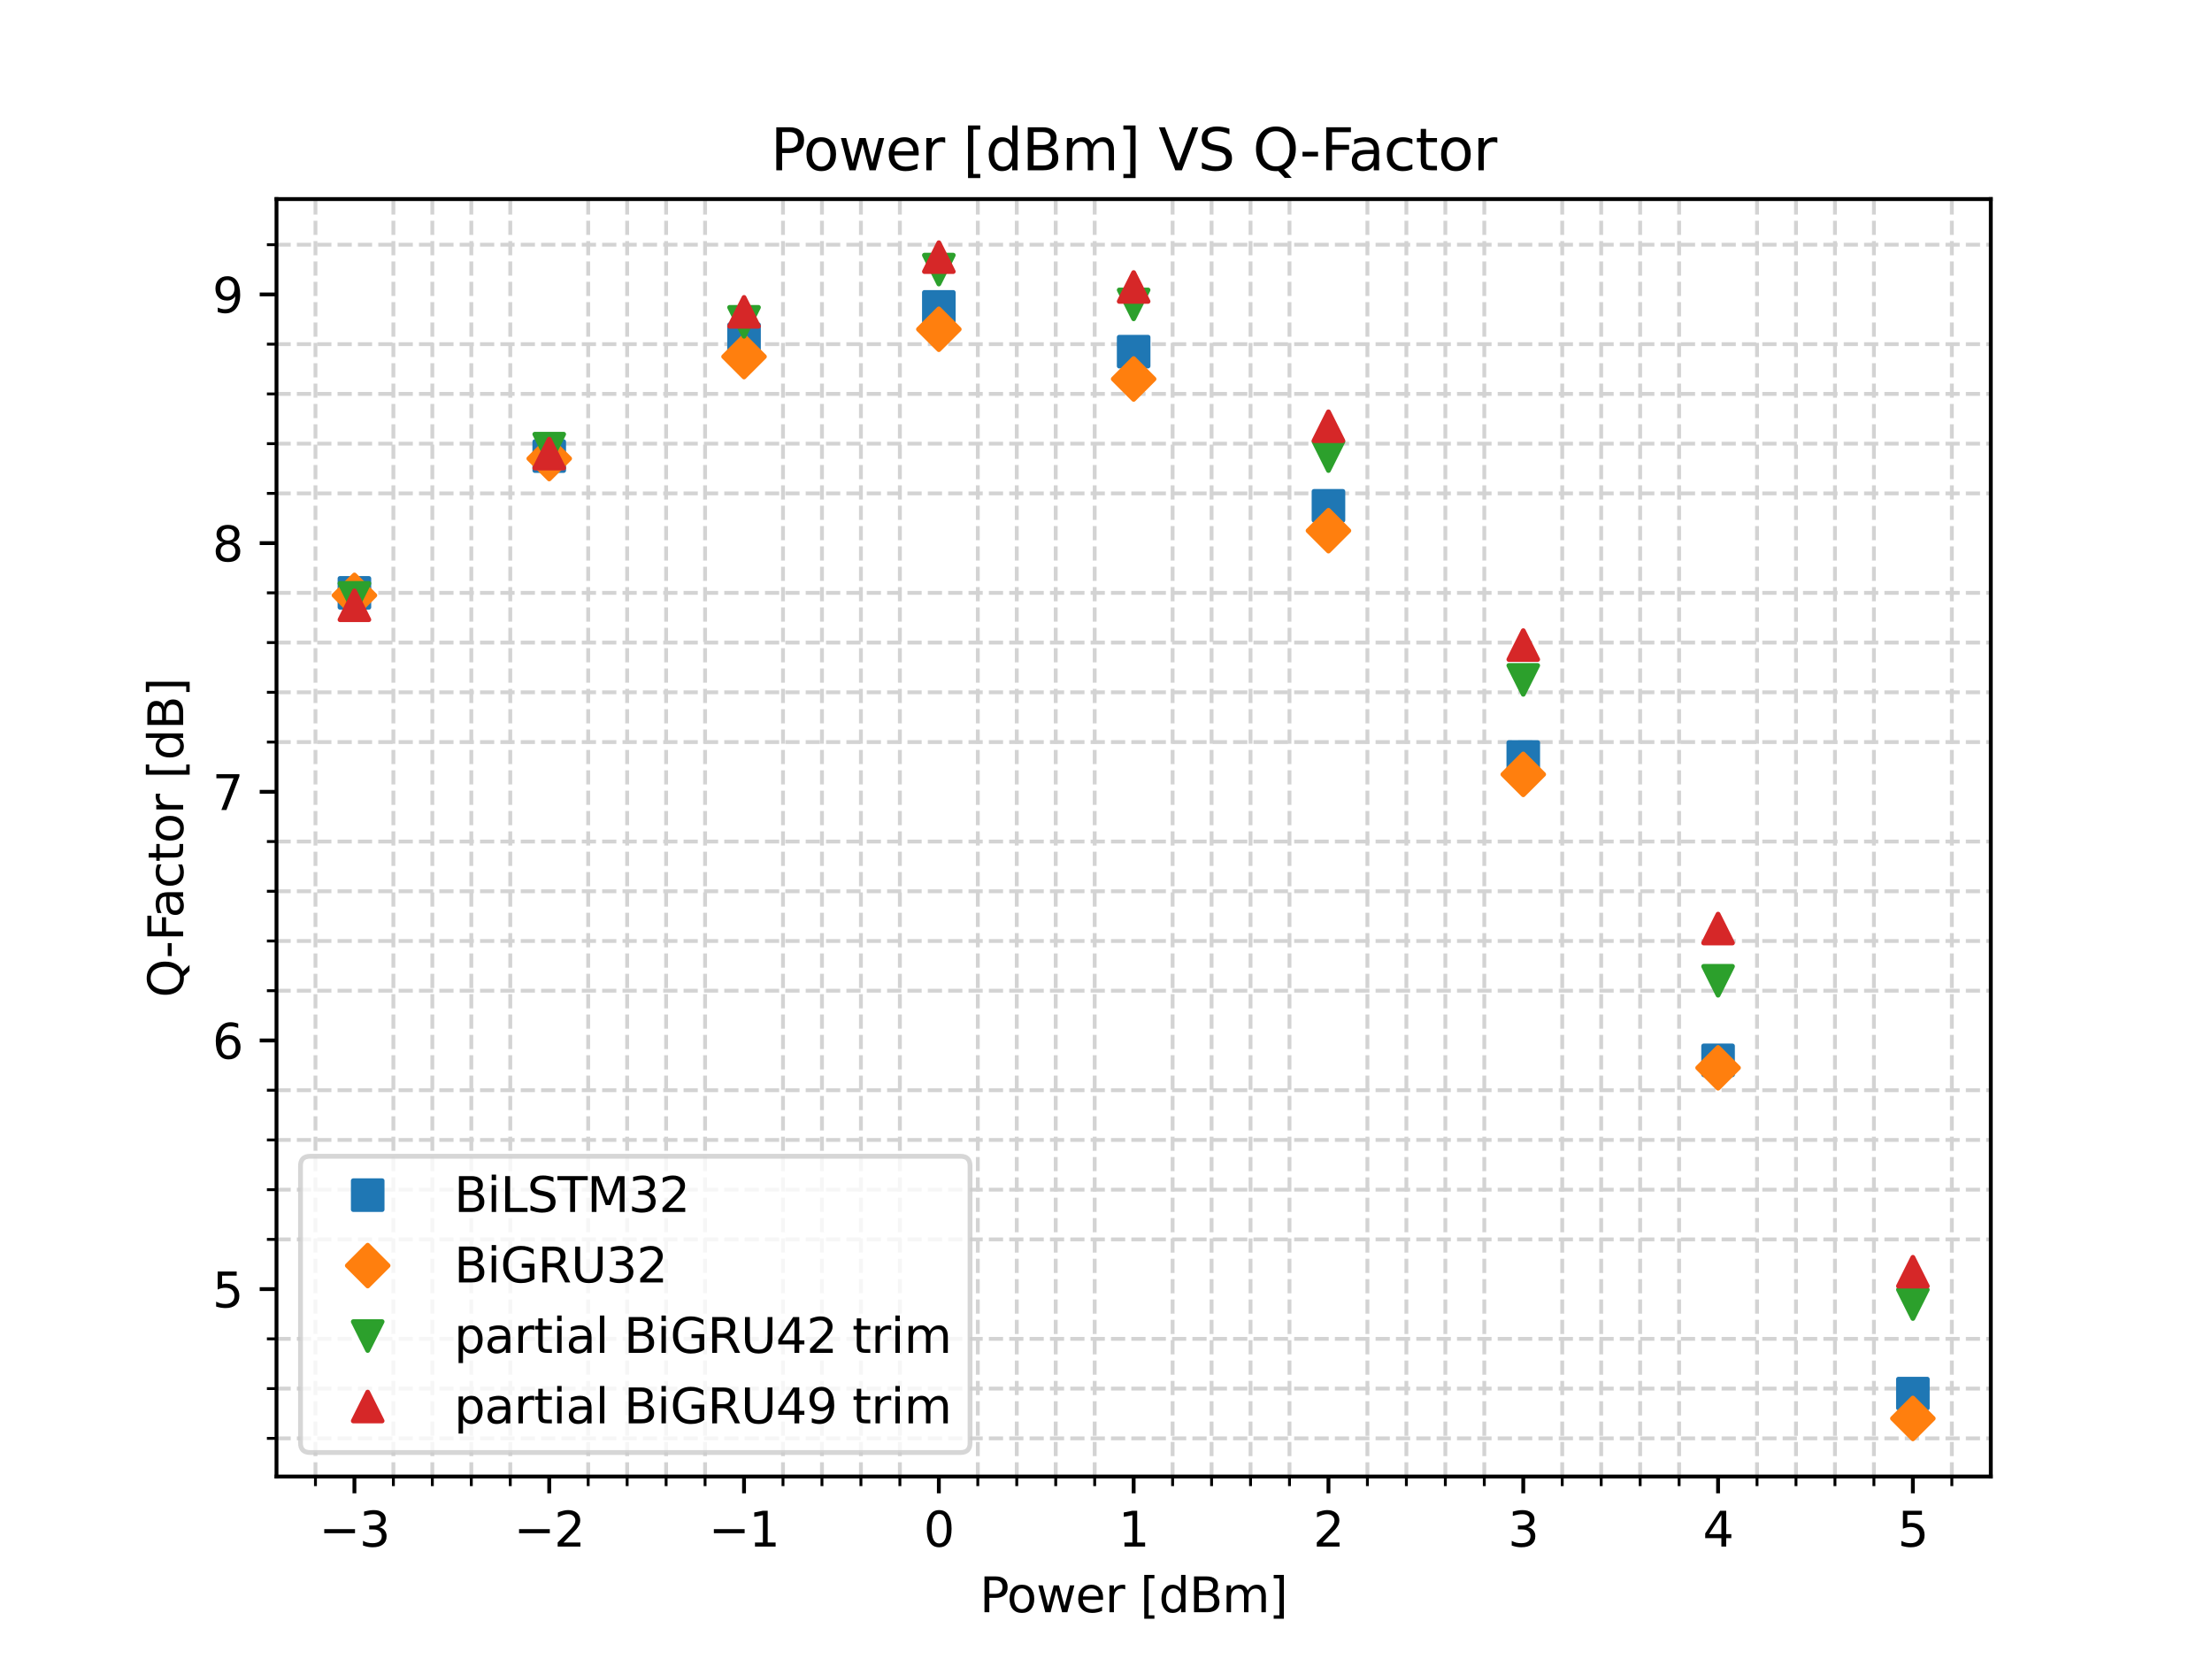 <?xml version="1.0" encoding="utf-8" standalone="no"?>
<!DOCTYPE svg PUBLIC "-//W3C//DTD SVG 1.1//EN"
  "http://www.w3.org/Graphics/SVG/1.1/DTD/svg11.dtd">
<svg xmlns:xlink="http://www.w3.org/1999/xlink" width="460.8pt" height="345.6pt" viewBox="0 0 460.8 345.6" xmlns="http://www.w3.org/2000/svg" version="1.1">
 <defs>
  <style type="text/css">*{stroke-linejoin: round; stroke-linecap: butt}</style>
 </defs>
 <g id="figure_1">
  <g id="patch_1">
   <path d="M 0 345.6 
L 460.8 345.6 
L 460.8 0 
L 0 0 
z
" style="fill: #ffffff"/>
  </g>
  <g id="axes_1">
   <g id="patch_2">
    <path d="M 57.6 307.584 
L 414.72 307.584 
L 414.72 41.472 
L 57.6 41.472 
z
" style="fill: #ffffff"/>
   </g>
   <g id="matplotlib.axis_1">
    <g id="xtick_1">
     <g id="line2d_1">
      <defs>
       <path id="mc13565f573" d="M 0 0 
L 0 3.5 
" style="stroke: #000000; stroke-width: 0.8"/>
      </defs>
      <g>
       <use xlink:href="#mc13565f573" x="73.833" y="307.584" style="stroke: #000000; stroke-width: 0.8"/>
      </g>
     </g>
     <g id="text_1">
      <!-- −3 -->
      <g transform="translate(66.462 322.182)scale(0.1 -0.1)">
       <defs>
        <path id="DejaVuSans-2212" d="M 678 2272 
L 4684 2272 
L 4684 1741 
L 678 1741 
L 678 2272 
z
" transform="scale(0.016)"/>
        <path id="DejaVuSans-33" d="M 2597 2516 
Q 3050 2419 3304 2112 
Q 3559 1806 3559 1356 
Q 3559 666 3084 287 
Q 2609 -91 1734 -91 
Q 1441 -91 1130 -33 
Q 819 25 488 141 
L 488 750 
Q 750 597 1062 519 
Q 1375 441 1716 441 
Q 2309 441 2620 675 
Q 2931 909 2931 1356 
Q 2931 1769 2642 2001 
Q 2353 2234 1838 2234 
L 1294 2234 
L 1294 2753 
L 1863 2753 
Q 2328 2753 2575 2939 
Q 2822 3125 2822 3475 
Q 2822 3834 2567 4026 
Q 2313 4219 1838 4219 
Q 1578 4219 1281 4162 
Q 984 4106 628 3988 
L 628 4550 
Q 988 4650 1302 4700 
Q 1616 4750 1894 4750 
Q 2613 4750 3031 4423 
Q 3450 4097 3450 3541 
Q 3450 3153 3228 2886 
Q 3006 2619 2597 2516 
z
" transform="scale(0.016)"/>
       </defs>
       <use xlink:href="#DejaVuSans-2212"/>
       <use xlink:href="#DejaVuSans-33" x="83.789"/>
      </g>
     </g>
    </g>
    <g id="xtick_2">
     <g id="line2d_2">
      <g>
       <use xlink:href="#mc13565f573" x="114.415" y="307.584" style="stroke: #000000; stroke-width: 0.8"/>
      </g>
     </g>
     <g id="text_2">
      <!-- −2 -->
      <g transform="translate(107.043 322.182)scale(0.1 -0.1)">
       <defs>
        <path id="DejaVuSans-32" d="M 1228 531 
L 3431 531 
L 3431 0 
L 469 0 
L 469 531 
Q 828 903 1448 1529 
Q 2069 2156 2228 2338 
Q 2531 2678 2651 2914 
Q 2772 3150 2772 3378 
Q 2772 3750 2511 3984 
Q 2250 4219 1831 4219 
Q 1534 4219 1204 4116 
Q 875 4013 500 3803 
L 500 4441 
Q 881 4594 1212 4672 
Q 1544 4750 1819 4750 
Q 2544 4750 2975 4387 
Q 3406 4025 3406 3419 
Q 3406 3131 3298 2873 
Q 3191 2616 2906 2266 
Q 2828 2175 2409 1742 
Q 1991 1309 1228 531 
z
" transform="scale(0.016)"/>
       </defs>
       <use xlink:href="#DejaVuSans-2212"/>
       <use xlink:href="#DejaVuSans-32" x="83.789"/>
      </g>
     </g>
    </g>
    <g id="xtick_3">
     <g id="line2d_3">
      <g>
       <use xlink:href="#mc13565f573" x="154.996" y="307.584" style="stroke: #000000; stroke-width: 0.8"/>
      </g>
     </g>
     <g id="text_3">
      <!-- −1 -->
      <g transform="translate(147.625 322.182)scale(0.1 -0.1)">
       <defs>
        <path id="DejaVuSans-31" d="M 794 531 
L 1825 531 
L 1825 4091 
L 703 3866 
L 703 4441 
L 1819 4666 
L 2450 4666 
L 2450 531 
L 3481 531 
L 3481 0 
L 794 0 
L 794 531 
z
" transform="scale(0.016)"/>
       </defs>
       <use xlink:href="#DejaVuSans-2212"/>
       <use xlink:href="#DejaVuSans-31" x="83.789"/>
      </g>
     </g>
    </g>
    <g id="xtick_4">
     <g id="line2d_4">
      <g>
       <use xlink:href="#mc13565f573" x="195.578" y="307.584" style="stroke: #000000; stroke-width: 0.8"/>
      </g>
     </g>
     <g id="text_4">
      <!-- 0 -->
      <g transform="translate(192.397 322.182)scale(0.1 -0.1)">
       <defs>
        <path id="DejaVuSans-30" d="M 2034 4250 
Q 1547 4250 1301 3770 
Q 1056 3291 1056 2328 
Q 1056 1369 1301 889 
Q 1547 409 2034 409 
Q 2525 409 2770 889 
Q 3016 1369 3016 2328 
Q 3016 3291 2770 3770 
Q 2525 4250 2034 4250 
z
M 2034 4750 
Q 2819 4750 3233 4129 
Q 3647 3509 3647 2328 
Q 3647 1150 3233 529 
Q 2819 -91 2034 -91 
Q 1250 -91 836 529 
Q 422 1150 422 2328 
Q 422 3509 836 4129 
Q 1250 4750 2034 4750 
z
" transform="scale(0.016)"/>
       </defs>
       <use xlink:href="#DejaVuSans-30"/>
      </g>
     </g>
    </g>
    <g id="xtick_5">
     <g id="line2d_5">
      <g>
       <use xlink:href="#mc13565f573" x="236.16" y="307.584" style="stroke: #000000; stroke-width: 0.8"/>
      </g>
     </g>
     <g id="text_5">
      <!-- 1 -->
      <g transform="translate(232.979 322.182)scale(0.1 -0.1)">
       <use xlink:href="#DejaVuSans-31"/>
      </g>
     </g>
    </g>
    <g id="xtick_6">
     <g id="line2d_6">
      <g>
       <use xlink:href="#mc13565f573" x="276.742" y="307.584" style="stroke: #000000; stroke-width: 0.8"/>
      </g>
     </g>
     <g id="text_6">
      <!-- 2 -->
      <g transform="translate(273.561 322.182)scale(0.1 -0.1)">
       <use xlink:href="#DejaVuSans-32"/>
      </g>
     </g>
    </g>
    <g id="xtick_7">
     <g id="line2d_7">
      <g>
       <use xlink:href="#mc13565f573" x="317.324" y="307.584" style="stroke: #000000; stroke-width: 0.8"/>
      </g>
     </g>
     <g id="text_7">
      <!-- 3 -->
      <g transform="translate(314.142 322.182)scale(0.1 -0.1)">
       <use xlink:href="#DejaVuSans-33"/>
      </g>
     </g>
    </g>
    <g id="xtick_8">
     <g id="line2d_8">
      <g>
       <use xlink:href="#mc13565f573" x="357.905" y="307.584" style="stroke: #000000; stroke-width: 0.8"/>
      </g>
     </g>
     <g id="text_8">
      <!-- 4 -->
      <g transform="translate(354.724 322.182)scale(0.1 -0.1)">
       <defs>
        <path id="DejaVuSans-34" d="M 2419 4116 
L 825 1625 
L 2419 1625 
L 2419 4116 
z
M 2253 4666 
L 3047 4666 
L 3047 1625 
L 3713 1625 
L 3713 1100 
L 3047 1100 
L 3047 0 
L 2419 0 
L 2419 1100 
L 313 1100 
L 313 1709 
L 2253 4666 
z
" transform="scale(0.016)"/>
       </defs>
       <use xlink:href="#DejaVuSans-34"/>
      </g>
     </g>
    </g>
    <g id="xtick_9">
     <g id="line2d_9">
      <g>
       <use xlink:href="#mc13565f573" x="398.487" y="307.584" style="stroke: #000000; stroke-width: 0.8"/>
      </g>
     </g>
     <g id="text_9">
      <!-- 5 -->
      <g transform="translate(395.306 322.182)scale(0.1 -0.1)">
       <defs>
        <path id="DejaVuSans-35" d="M 691 4666 
L 3169 4666 
L 3169 4134 
L 1269 4134 
L 1269 2991 
Q 1406 3038 1543 3061 
Q 1681 3084 1819 3084 
Q 2600 3084 3056 2656 
Q 3513 2228 3513 1497 
Q 3513 744 3044 326 
Q 2575 -91 1722 -91 
Q 1428 -91 1123 -41 
Q 819 9 494 109 
L 494 744 
Q 775 591 1075 516 
Q 1375 441 1709 441 
Q 2250 441 2565 725 
Q 2881 1009 2881 1497 
Q 2881 1984 2565 2268 
Q 2250 2553 1709 2553 
Q 1456 2553 1204 2497 
Q 953 2441 691 2322 
L 691 4666 
z
" transform="scale(0.016)"/>
       </defs>
       <use xlink:href="#DejaVuSans-35"/>
      </g>
     </g>
    </g>
    <g id="xtick_10">
     <g id="line2d_10">
      <path d="M 65.716 307.584 
L 65.716 41.472 
" clip-path="url(#p0531d3a890)" style="fill: none; stroke-dasharray: 2.96,1.28; stroke-dashoffset: 0; stroke: #d3d3d3; stroke-width: 0.8"/>
     </g>
     <g id="line2d_11">
      <defs>
       <path id="m8db182116c" d="M 0 0 
L 0 2 
" style="stroke: #000000; stroke-width: 0.6"/>
      </defs>
      <g>
       <use xlink:href="#m8db182116c" x="65.716" y="307.584" style="stroke: #000000; stroke-width: 0.6"/>
      </g>
     </g>
    </g>
    <g id="xtick_11">
     <g id="line2d_12">
      <path d="M 81.949 307.584 
L 81.949 41.472 
" clip-path="url(#p0531d3a890)" style="fill: none; stroke-dasharray: 2.96,1.28; stroke-dashoffset: 0; stroke: #d3d3d3; stroke-width: 0.8"/>
     </g>
     <g id="line2d_13">
      <g>
       <use xlink:href="#m8db182116c" x="81.949" y="307.584" style="stroke: #000000; stroke-width: 0.6"/>
      </g>
     </g>
    </g>
    <g id="xtick_12">
     <g id="line2d_14">
      <path d="M 90.065 307.584 
L 90.065 41.472 
" clip-path="url(#p0531d3a890)" style="fill: none; stroke-dasharray: 2.96,1.28; stroke-dashoffset: 0; stroke: #d3d3d3; stroke-width: 0.8"/>
     </g>
     <g id="line2d_15">
      <g>
       <use xlink:href="#m8db182116c" x="90.065" y="307.584" style="stroke: #000000; stroke-width: 0.6"/>
      </g>
     </g>
    </g>
    <g id="xtick_13">
     <g id="line2d_16">
      <path d="M 98.182 307.584 
L 98.182 41.472 
" clip-path="url(#p0531d3a890)" style="fill: none; stroke-dasharray: 2.96,1.28; stroke-dashoffset: 0; stroke: #d3d3d3; stroke-width: 0.8"/>
     </g>
     <g id="line2d_17">
      <g>
       <use xlink:href="#m8db182116c" x="98.182" y="307.584" style="stroke: #000000; stroke-width: 0.6"/>
      </g>
     </g>
    </g>
    <g id="xtick_14">
     <g id="line2d_18">
      <path d="M 106.298 307.584 
L 106.298 41.472 
" clip-path="url(#p0531d3a890)" style="fill: none; stroke-dasharray: 2.96,1.28; stroke-dashoffset: 0; stroke: #d3d3d3; stroke-width: 0.8"/>
     </g>
     <g id="line2d_19">
      <g>
       <use xlink:href="#m8db182116c" x="106.298" y="307.584" style="stroke: #000000; stroke-width: 0.6"/>
      </g>
     </g>
    </g>
    <g id="xtick_15">
     <g id="line2d_20">
      <path d="M 122.531 307.584 
L 122.531 41.472 
" clip-path="url(#p0531d3a890)" style="fill: none; stroke-dasharray: 2.96,1.28; stroke-dashoffset: 0; stroke: #d3d3d3; stroke-width: 0.8"/>
     </g>
     <g id="line2d_21">
      <g>
       <use xlink:href="#m8db182116c" x="122.531" y="307.584" style="stroke: #000000; stroke-width: 0.6"/>
      </g>
     </g>
    </g>
    <g id="xtick_16">
     <g id="line2d_22">
      <path d="M 130.647 307.584 
L 130.647 41.472 
" clip-path="url(#p0531d3a890)" style="fill: none; stroke-dasharray: 2.96,1.28; stroke-dashoffset: 0; stroke: #d3d3d3; stroke-width: 0.8"/>
     </g>
     <g id="line2d_23">
      <g>
       <use xlink:href="#m8db182116c" x="130.647" y="307.584" style="stroke: #000000; stroke-width: 0.6"/>
      </g>
     </g>
    </g>
    <g id="xtick_17">
     <g id="line2d_24">
      <path d="M 138.764 307.584 
L 138.764 41.472 
" clip-path="url(#p0531d3a890)" style="fill: none; stroke-dasharray: 2.96,1.28; stroke-dashoffset: 0; stroke: #d3d3d3; stroke-width: 0.8"/>
     </g>
     <g id="line2d_25">
      <g>
       <use xlink:href="#m8db182116c" x="138.764" y="307.584" style="stroke: #000000; stroke-width: 0.6"/>
      </g>
     </g>
    </g>
    <g id="xtick_18">
     <g id="line2d_26">
      <path d="M 146.88 307.584 
L 146.88 41.472 
" clip-path="url(#p0531d3a890)" style="fill: none; stroke-dasharray: 2.96,1.28; stroke-dashoffset: 0; stroke: #d3d3d3; stroke-width: 0.8"/>
     </g>
     <g id="line2d_27">
      <g>
       <use xlink:href="#m8db182116c" x="146.88" y="307.584" style="stroke: #000000; stroke-width: 0.6"/>
      </g>
     </g>
    </g>
    <g id="xtick_19">
     <g id="line2d_28">
      <path d="M 163.113 307.584 
L 163.113 41.472 
" clip-path="url(#p0531d3a890)" style="fill: none; stroke-dasharray: 2.96,1.28; stroke-dashoffset: 0; stroke: #d3d3d3; stroke-width: 0.8"/>
     </g>
     <g id="line2d_29">
      <g>
       <use xlink:href="#m8db182116c" x="163.113" y="307.584" style="stroke: #000000; stroke-width: 0.6"/>
      </g>
     </g>
    </g>
    <g id="xtick_20">
     <g id="line2d_30">
      <path d="M 171.229 307.584 
L 171.229 41.472 
" clip-path="url(#p0531d3a890)" style="fill: none; stroke-dasharray: 2.96,1.28; stroke-dashoffset: 0; stroke: #d3d3d3; stroke-width: 0.8"/>
     </g>
     <g id="line2d_31">
      <g>
       <use xlink:href="#m8db182116c" x="171.229" y="307.584" style="stroke: #000000; stroke-width: 0.6"/>
      </g>
     </g>
    </g>
    <g id="xtick_21">
     <g id="line2d_32">
      <path d="M 179.345 307.584 
L 179.345 41.472 
" clip-path="url(#p0531d3a890)" style="fill: none; stroke-dasharray: 2.96,1.28; stroke-dashoffset: 0; stroke: #d3d3d3; stroke-width: 0.8"/>
     </g>
     <g id="line2d_33">
      <g>
       <use xlink:href="#m8db182116c" x="179.345" y="307.584" style="stroke: #000000; stroke-width: 0.6"/>
      </g>
     </g>
    </g>
    <g id="xtick_22">
     <g id="line2d_34">
      <path d="M 187.462 307.584 
L 187.462 41.472 
" clip-path="url(#p0531d3a890)" style="fill: none; stroke-dasharray: 2.96,1.28; stroke-dashoffset: 0; stroke: #d3d3d3; stroke-width: 0.8"/>
     </g>
     <g id="line2d_35">
      <g>
       <use xlink:href="#m8db182116c" x="187.462" y="307.584" style="stroke: #000000; stroke-width: 0.6"/>
      </g>
     </g>
    </g>
    <g id="xtick_23">
     <g id="line2d_36">
      <path d="M 203.695 307.584 
L 203.695 41.472 
" clip-path="url(#p0531d3a890)" style="fill: none; stroke-dasharray: 2.96,1.28; stroke-dashoffset: 0; stroke: #d3d3d3; stroke-width: 0.8"/>
     </g>
     <g id="line2d_37">
      <g>
       <use xlink:href="#m8db182116c" x="203.695" y="307.584" style="stroke: #000000; stroke-width: 0.6"/>
      </g>
     </g>
    </g>
    <g id="xtick_24">
     <g id="line2d_38">
      <path d="M 211.811 307.584 
L 211.811 41.472 
" clip-path="url(#p0531d3a890)" style="fill: none; stroke-dasharray: 2.96,1.28; stroke-dashoffset: 0; stroke: #d3d3d3; stroke-width: 0.8"/>
     </g>
     <g id="line2d_39">
      <g>
       <use xlink:href="#m8db182116c" x="211.811" y="307.584" style="stroke: #000000; stroke-width: 0.6"/>
      </g>
     </g>
    </g>
    <g id="xtick_25">
     <g id="line2d_40">
      <path d="M 219.927 307.584 
L 219.927 41.472 
" clip-path="url(#p0531d3a890)" style="fill: none; stroke-dasharray: 2.96,1.28; stroke-dashoffset: 0; stroke: #d3d3d3; stroke-width: 0.8"/>
     </g>
     <g id="line2d_41">
      <g>
       <use xlink:href="#m8db182116c" x="219.927" y="307.584" style="stroke: #000000; stroke-width: 0.6"/>
      </g>
     </g>
    </g>
    <g id="xtick_26">
     <g id="line2d_42">
      <path d="M 228.044 307.584 
L 228.044 41.472 
" clip-path="url(#p0531d3a890)" style="fill: none; stroke-dasharray: 2.96,1.28; stroke-dashoffset: 0; stroke: #d3d3d3; stroke-width: 0.8"/>
     </g>
     <g id="line2d_43">
      <g>
       <use xlink:href="#m8db182116c" x="228.044" y="307.584" style="stroke: #000000; stroke-width: 0.6"/>
      </g>
     </g>
    </g>
    <g id="xtick_27">
     <g id="line2d_44">
      <path d="M 244.276 307.584 
L 244.276 41.472 
" clip-path="url(#p0531d3a890)" style="fill: none; stroke-dasharray: 2.96,1.28; stroke-dashoffset: 0; stroke: #d3d3d3; stroke-width: 0.8"/>
     </g>
     <g id="line2d_45">
      <g>
       <use xlink:href="#m8db182116c" x="244.276" y="307.584" style="stroke: #000000; stroke-width: 0.6"/>
      </g>
     </g>
    </g>
    <g id="xtick_28">
     <g id="line2d_46">
      <path d="M 252.393 307.584 
L 252.393 41.472 
" clip-path="url(#p0531d3a890)" style="fill: none; stroke-dasharray: 2.96,1.28; stroke-dashoffset: 0; stroke: #d3d3d3; stroke-width: 0.8"/>
     </g>
     <g id="line2d_47">
      <g>
       <use xlink:href="#m8db182116c" x="252.393" y="307.584" style="stroke: #000000; stroke-width: 0.6"/>
      </g>
     </g>
    </g>
    <g id="xtick_29">
     <g id="line2d_48">
      <path d="M 260.509 307.584 
L 260.509 41.472 
" clip-path="url(#p0531d3a890)" style="fill: none; stroke-dasharray: 2.96,1.28; stroke-dashoffset: 0; stroke: #d3d3d3; stroke-width: 0.8"/>
     </g>
     <g id="line2d_49">
      <g>
       <use xlink:href="#m8db182116c" x="260.509" y="307.584" style="stroke: #000000; stroke-width: 0.6"/>
      </g>
     </g>
    </g>
    <g id="xtick_30">
     <g id="line2d_50">
      <path d="M 268.625 307.584 
L 268.625 41.472 
" clip-path="url(#p0531d3a890)" style="fill: none; stroke-dasharray: 2.96,1.28; stroke-dashoffset: 0; stroke: #d3d3d3; stroke-width: 0.8"/>
     </g>
     <g id="line2d_51">
      <g>
       <use xlink:href="#m8db182116c" x="268.625" y="307.584" style="stroke: #000000; stroke-width: 0.6"/>
      </g>
     </g>
    </g>
    <g id="xtick_31">
     <g id="line2d_52">
      <path d="M 284.858 307.584 
L 284.858 41.472 
" clip-path="url(#p0531d3a890)" style="fill: none; stroke-dasharray: 2.96,1.28; stroke-dashoffset: 0; stroke: #d3d3d3; stroke-width: 0.8"/>
     </g>
     <g id="line2d_53">
      <g>
       <use xlink:href="#m8db182116c" x="284.858" y="307.584" style="stroke: #000000; stroke-width: 0.6"/>
      </g>
     </g>
    </g>
    <g id="xtick_32">
     <g id="line2d_54">
      <path d="M 292.975 307.584 
L 292.975 41.472 
" clip-path="url(#p0531d3a890)" style="fill: none; stroke-dasharray: 2.96,1.28; stroke-dashoffset: 0; stroke: #d3d3d3; stroke-width: 0.8"/>
     </g>
     <g id="line2d_55">
      <g>
       <use xlink:href="#m8db182116c" x="292.975" y="307.584" style="stroke: #000000; stroke-width: 0.6"/>
      </g>
     </g>
    </g>
    <g id="xtick_33">
     <g id="line2d_56">
      <path d="M 301.091 307.584 
L 301.091 41.472 
" clip-path="url(#p0531d3a890)" style="fill: none; stroke-dasharray: 2.96,1.28; stroke-dashoffset: 0; stroke: #d3d3d3; stroke-width: 0.8"/>
     </g>
     <g id="line2d_57">
      <g>
       <use xlink:href="#m8db182116c" x="301.091" y="307.584" style="stroke: #000000; stroke-width: 0.6"/>
      </g>
     </g>
    </g>
    <g id="xtick_34">
     <g id="line2d_58">
      <path d="M 309.207 307.584 
L 309.207 41.472 
" clip-path="url(#p0531d3a890)" style="fill: none; stroke-dasharray: 2.96,1.28; stroke-dashoffset: 0; stroke: #d3d3d3; stroke-width: 0.8"/>
     </g>
     <g id="line2d_59">
      <g>
       <use xlink:href="#m8db182116c" x="309.207" y="307.584" style="stroke: #000000; stroke-width: 0.6"/>
      </g>
     </g>
    </g>
    <g id="xtick_35">
     <g id="line2d_60">
      <path d="M 325.44 307.584 
L 325.44 41.472 
" clip-path="url(#p0531d3a890)" style="fill: none; stroke-dasharray: 2.96,1.28; stroke-dashoffset: 0; stroke: #d3d3d3; stroke-width: 0.8"/>
     </g>
     <g id="line2d_61">
      <g>
       <use xlink:href="#m8db182116c" x="325.44" y="307.584" style="stroke: #000000; stroke-width: 0.6"/>
      </g>
     </g>
    </g>
    <g id="xtick_36">
     <g id="line2d_62">
      <path d="M 333.556 307.584 
L 333.556 41.472 
" clip-path="url(#p0531d3a890)" style="fill: none; stroke-dasharray: 2.96,1.28; stroke-dashoffset: 0; stroke: #d3d3d3; stroke-width: 0.8"/>
     </g>
     <g id="line2d_63">
      <g>
       <use xlink:href="#m8db182116c" x="333.556" y="307.584" style="stroke: #000000; stroke-width: 0.6"/>
      </g>
     </g>
    </g>
    <g id="xtick_37">
     <g id="line2d_64">
      <path d="M 341.673 307.584 
L 341.673 41.472 
" clip-path="url(#p0531d3a890)" style="fill: none; stroke-dasharray: 2.96,1.28; stroke-dashoffset: 0; stroke: #d3d3d3; stroke-width: 0.8"/>
     </g>
     <g id="line2d_65">
      <g>
       <use xlink:href="#m8db182116c" x="341.673" y="307.584" style="stroke: #000000; stroke-width: 0.6"/>
      </g>
     </g>
    </g>
    <g id="xtick_38">
     <g id="line2d_66">
      <path d="M 349.789 307.584 
L 349.789 41.472 
" clip-path="url(#p0531d3a890)" style="fill: none; stroke-dasharray: 2.96,1.28; stroke-dashoffset: 0; stroke: #d3d3d3; stroke-width: 0.8"/>
     </g>
     <g id="line2d_67">
      <g>
       <use xlink:href="#m8db182116c" x="349.789" y="307.584" style="stroke: #000000; stroke-width: 0.6"/>
      </g>
     </g>
    </g>
    <g id="xtick_39">
     <g id="line2d_68">
      <path d="M 366.022 307.584 
L 366.022 41.472 
" clip-path="url(#p0531d3a890)" style="fill: none; stroke-dasharray: 2.96,1.28; stroke-dashoffset: 0; stroke: #d3d3d3; stroke-width: 0.8"/>
     </g>
     <g id="line2d_69">
      <g>
       <use xlink:href="#m8db182116c" x="366.022" y="307.584" style="stroke: #000000; stroke-width: 0.6"/>
      </g>
     </g>
    </g>
    <g id="xtick_40">
     <g id="line2d_70">
      <path d="M 374.138 307.584 
L 374.138 41.472 
" clip-path="url(#p0531d3a890)" style="fill: none; stroke-dasharray: 2.96,1.28; stroke-dashoffset: 0; stroke: #d3d3d3; stroke-width: 0.8"/>
     </g>
     <g id="line2d_71">
      <g>
       <use xlink:href="#m8db182116c" x="374.138" y="307.584" style="stroke: #000000; stroke-width: 0.6"/>
      </g>
     </g>
    </g>
    <g id="xtick_41">
     <g id="line2d_72">
      <path d="M 382.255 307.584 
L 382.255 41.472 
" clip-path="url(#p0531d3a890)" style="fill: none; stroke-dasharray: 2.96,1.28; stroke-dashoffset: 0; stroke: #d3d3d3; stroke-width: 0.8"/>
     </g>
     <g id="line2d_73">
      <g>
       <use xlink:href="#m8db182116c" x="382.255" y="307.584" style="stroke: #000000; stroke-width: 0.6"/>
      </g>
     </g>
    </g>
    <g id="xtick_42">
     <g id="line2d_74">
      <path d="M 390.371 307.584 
L 390.371 41.472 
" clip-path="url(#p0531d3a890)" style="fill: none; stroke-dasharray: 2.96,1.28; stroke-dashoffset: 0; stroke: #d3d3d3; stroke-width: 0.8"/>
     </g>
     <g id="line2d_75">
      <g>
       <use xlink:href="#m8db182116c" x="390.371" y="307.584" style="stroke: #000000; stroke-width: 0.6"/>
      </g>
     </g>
    </g>
    <g id="xtick_43">
     <g id="line2d_76">
      <path d="M 406.604 307.584 
L 406.604 41.472 
" clip-path="url(#p0531d3a890)" style="fill: none; stroke-dasharray: 2.96,1.28; stroke-dashoffset: 0; stroke: #d3d3d3; stroke-width: 0.8"/>
     </g>
     <g id="line2d_77">
      <g>
       <use xlink:href="#m8db182116c" x="406.604" y="307.584" style="stroke: #000000; stroke-width: 0.6"/>
      </g>
     </g>
    </g>
    <g id="text_10">
     <!-- Power [dBm] -->
     <g transform="translate(204.08 335.861)scale(0.1 -0.1)">
      <defs>
       <path id="DejaVuSans-50" d="M 1259 4147 
L 1259 2394 
L 2053 2394 
Q 2494 2394 2734 2622 
Q 2975 2850 2975 3272 
Q 2975 3691 2734 3919 
Q 2494 4147 2053 4147 
L 1259 4147 
z
M 628 4666 
L 2053 4666 
Q 2838 4666 3239 4311 
Q 3641 3956 3641 3272 
Q 3641 2581 3239 2228 
Q 2838 1875 2053 1875 
L 1259 1875 
L 1259 0 
L 628 0 
L 628 4666 
z
" transform="scale(0.016)"/>
       <path id="DejaVuSans-6f" d="M 1959 3097 
Q 1497 3097 1228 2736 
Q 959 2375 959 1747 
Q 959 1119 1226 758 
Q 1494 397 1959 397 
Q 2419 397 2687 759 
Q 2956 1122 2956 1747 
Q 2956 2369 2687 2733 
Q 2419 3097 1959 3097 
z
M 1959 3584 
Q 2709 3584 3137 3096 
Q 3566 2609 3566 1747 
Q 3566 888 3137 398 
Q 2709 -91 1959 -91 
Q 1206 -91 779 398 
Q 353 888 353 1747 
Q 353 2609 779 3096 
Q 1206 3584 1959 3584 
z
" transform="scale(0.016)"/>
       <path id="DejaVuSans-77" d="M 269 3500 
L 844 3500 
L 1563 769 
L 2278 3500 
L 2956 3500 
L 3675 769 
L 4391 3500 
L 4966 3500 
L 4050 0 
L 3372 0 
L 2619 2869 
L 1863 0 
L 1184 0 
L 269 3500 
z
" transform="scale(0.016)"/>
       <path id="DejaVuSans-65" d="M 3597 1894 
L 3597 1613 
L 953 1613 
Q 991 1019 1311 708 
Q 1631 397 2203 397 
Q 2534 397 2845 478 
Q 3156 559 3463 722 
L 3463 178 
Q 3153 47 2828 -22 
Q 2503 -91 2169 -91 
Q 1331 -91 842 396 
Q 353 884 353 1716 
Q 353 2575 817 3079 
Q 1281 3584 2069 3584 
Q 2775 3584 3186 3129 
Q 3597 2675 3597 1894 
z
M 3022 2063 
Q 3016 2534 2758 2815 
Q 2500 3097 2075 3097 
Q 1594 3097 1305 2825 
Q 1016 2553 972 2059 
L 3022 2063 
z
" transform="scale(0.016)"/>
       <path id="DejaVuSans-72" d="M 2631 2963 
Q 2534 3019 2420 3045 
Q 2306 3072 2169 3072 
Q 1681 3072 1420 2755 
Q 1159 2438 1159 1844 
L 1159 0 
L 581 0 
L 581 3500 
L 1159 3500 
L 1159 2956 
Q 1341 3275 1631 3429 
Q 1922 3584 2338 3584 
Q 2397 3584 2469 3576 
Q 2541 3569 2628 3553 
L 2631 2963 
z
" transform="scale(0.016)"/>
       <path id="DejaVuSans-20" transform="scale(0.016)"/>
       <path id="DejaVuSans-5b" d="M 550 4863 
L 1875 4863 
L 1875 4416 
L 1125 4416 
L 1125 -397 
L 1875 -397 
L 1875 -844 
L 550 -844 
L 550 4863 
z
" transform="scale(0.016)"/>
       <path id="DejaVuSans-64" d="M 2906 2969 
L 2906 4863 
L 3481 4863 
L 3481 0 
L 2906 0 
L 2906 525 
Q 2725 213 2448 61 
Q 2172 -91 1784 -91 
Q 1150 -91 751 415 
Q 353 922 353 1747 
Q 353 2572 751 3078 
Q 1150 3584 1784 3584 
Q 2172 3584 2448 3432 
Q 2725 3281 2906 2969 
z
M 947 1747 
Q 947 1113 1208 752 
Q 1469 391 1925 391 
Q 2381 391 2643 752 
Q 2906 1113 2906 1747 
Q 2906 2381 2643 2742 
Q 2381 3103 1925 3103 
Q 1469 3103 1208 2742 
Q 947 2381 947 1747 
z
" transform="scale(0.016)"/>
       <path id="DejaVuSans-42" d="M 1259 2228 
L 1259 519 
L 2272 519 
Q 2781 519 3026 730 
Q 3272 941 3272 1375 
Q 3272 1813 3026 2020 
Q 2781 2228 2272 2228 
L 1259 2228 
z
M 1259 4147 
L 1259 2741 
L 2194 2741 
Q 2656 2741 2882 2914 
Q 3109 3088 3109 3444 
Q 3109 3797 2882 3972 
Q 2656 4147 2194 4147 
L 1259 4147 
z
M 628 4666 
L 2241 4666 
Q 2963 4666 3353 4366 
Q 3744 4066 3744 3513 
Q 3744 3084 3544 2831 
Q 3344 2578 2956 2516 
Q 3422 2416 3680 2098 
Q 3938 1781 3938 1306 
Q 3938 681 3513 340 
Q 3088 0 2303 0 
L 628 0 
L 628 4666 
z
" transform="scale(0.016)"/>
       <path id="DejaVuSans-6d" d="M 3328 2828 
Q 3544 3216 3844 3400 
Q 4144 3584 4550 3584 
Q 5097 3584 5394 3201 
Q 5691 2819 5691 2113 
L 5691 0 
L 5113 0 
L 5113 2094 
Q 5113 2597 4934 2840 
Q 4756 3084 4391 3084 
Q 3944 3084 3684 2787 
Q 3425 2491 3425 1978 
L 3425 0 
L 2847 0 
L 2847 2094 
Q 2847 2600 2669 2842 
Q 2491 3084 2119 3084 
Q 1678 3084 1418 2786 
Q 1159 2488 1159 1978 
L 1159 0 
L 581 0 
L 581 3500 
L 1159 3500 
L 1159 2956 
Q 1356 3278 1631 3431 
Q 1906 3584 2284 3584 
Q 2666 3584 2933 3390 
Q 3200 3197 3328 2828 
z
" transform="scale(0.016)"/>
       <path id="DejaVuSans-5d" d="M 1947 4863 
L 1947 -844 
L 622 -844 
L 622 -397 
L 1369 -397 
L 1369 4416 
L 622 4416 
L 622 4863 
L 1947 4863 
z
" transform="scale(0.016)"/>
      </defs>
      <use xlink:href="#DejaVuSans-50"/>
      <use xlink:href="#DejaVuSans-6f" x="56.678"/>
      <use xlink:href="#DejaVuSans-77" x="117.859"/>
      <use xlink:href="#DejaVuSans-65" x="199.646"/>
      <use xlink:href="#DejaVuSans-72" x="261.17"/>
      <use xlink:href="#DejaVuSans-20" x="302.283"/>
      <use xlink:href="#DejaVuSans-5b" x="334.07"/>
      <use xlink:href="#DejaVuSans-64" x="373.084"/>
      <use xlink:href="#DejaVuSans-42" x="436.561"/>
      <use xlink:href="#DejaVuSans-6d" x="505.164"/>
      <use xlink:href="#DejaVuSans-5d" x="602.576"/>
     </g>
    </g>
   </g>
   <g id="matplotlib.axis_2">
    <g id="ytick_1">
     <g id="line2d_78">
      <defs>
       <path id="mf056c934a2" d="M 0 0 
L -3.5 0 
" style="stroke: #000000; stroke-width: 0.8"/>
      </defs>
      <g>
       <use xlink:href="#mf056c934a2" x="57.6" y="268.55" style="stroke: #000000; stroke-width: 0.8"/>
      </g>
     </g>
     <g id="text_11">
      <!-- 5 -->
      <g transform="translate(44.237 272.35)scale(0.1 -0.1)">
       <use xlink:href="#DejaVuSans-35"/>
      </g>
     </g>
    </g>
    <g id="ytick_2">
     <g id="line2d_79">
      <g>
       <use xlink:href="#mf056c934a2" x="57.6" y="216.747" style="stroke: #000000; stroke-width: 0.8"/>
      </g>
     </g>
     <g id="text_12">
      <!-- 6 -->
      <g transform="translate(44.237 220.547)scale(0.1 -0.1)">
       <defs>
        <path id="DejaVuSans-36" d="M 2113 2584 
Q 1688 2584 1439 2293 
Q 1191 2003 1191 1497 
Q 1191 994 1439 701 
Q 1688 409 2113 409 
Q 2538 409 2786 701 
Q 3034 994 3034 1497 
Q 3034 2003 2786 2293 
Q 2538 2584 2113 2584 
z
M 3366 4563 
L 3366 3988 
Q 3128 4100 2886 4159 
Q 2644 4219 2406 4219 
Q 1781 4219 1451 3797 
Q 1122 3375 1075 2522 
Q 1259 2794 1537 2939 
Q 1816 3084 2150 3084 
Q 2853 3084 3261 2657 
Q 3669 2231 3669 1497 
Q 3669 778 3244 343 
Q 2819 -91 2113 -91 
Q 1303 -91 875 529 
Q 447 1150 447 2328 
Q 447 3434 972 4092 
Q 1497 4750 2381 4750 
Q 2619 4750 2861 4703 
Q 3103 4656 3366 4563 
z
" transform="scale(0.016)"/>
       </defs>
       <use xlink:href="#DejaVuSans-36"/>
      </g>
     </g>
    </g>
    <g id="ytick_3">
     <g id="line2d_80">
      <g>
       <use xlink:href="#mf056c934a2" x="57.6" y="164.944" style="stroke: #000000; stroke-width: 0.8"/>
      </g>
     </g>
     <g id="text_13">
      <!-- 7 -->
      <g transform="translate(44.237 168.744)scale(0.1 -0.1)">
       <defs>
        <path id="DejaVuSans-37" d="M 525 4666 
L 3525 4666 
L 3525 4397 
L 1831 0 
L 1172 0 
L 2766 4134 
L 525 4134 
L 525 4666 
z
" transform="scale(0.016)"/>
       </defs>
       <use xlink:href="#DejaVuSans-37"/>
      </g>
     </g>
    </g>
    <g id="ytick_4">
     <g id="line2d_81">
      <g>
       <use xlink:href="#mf056c934a2" x="57.6" y="113.141" style="stroke: #000000; stroke-width: 0.8"/>
      </g>
     </g>
     <g id="text_14">
      <!-- 8 -->
      <g transform="translate(44.237 116.941)scale(0.1 -0.1)">
       <defs>
        <path id="DejaVuSans-38" d="M 2034 2216 
Q 1584 2216 1326 1975 
Q 1069 1734 1069 1313 
Q 1069 891 1326 650 
Q 1584 409 2034 409 
Q 2484 409 2743 651 
Q 3003 894 3003 1313 
Q 3003 1734 2745 1975 
Q 2488 2216 2034 2216 
z
M 1403 2484 
Q 997 2584 770 2862 
Q 544 3141 544 3541 
Q 544 4100 942 4425 
Q 1341 4750 2034 4750 
Q 2731 4750 3128 4425 
Q 3525 4100 3525 3541 
Q 3525 3141 3298 2862 
Q 3072 2584 2669 2484 
Q 3125 2378 3379 2068 
Q 3634 1759 3634 1313 
Q 3634 634 3220 271 
Q 2806 -91 2034 -91 
Q 1263 -91 848 271 
Q 434 634 434 1313 
Q 434 1759 690 2068 
Q 947 2378 1403 2484 
z
M 1172 3481 
Q 1172 3119 1398 2916 
Q 1625 2713 2034 2713 
Q 2441 2713 2670 2916 
Q 2900 3119 2900 3481 
Q 2900 3844 2670 4047 
Q 2441 4250 2034 4250 
Q 1625 4250 1398 4047 
Q 1172 3844 1172 3481 
z
" transform="scale(0.016)"/>
       </defs>
       <use xlink:href="#DejaVuSans-38"/>
      </g>
     </g>
    </g>
    <g id="ytick_5">
     <g id="line2d_82">
      <g>
       <use xlink:href="#mf056c934a2" x="57.6" y="61.338" style="stroke: #000000; stroke-width: 0.8"/>
      </g>
     </g>
     <g id="text_15">
      <!-- 9 -->
      <g transform="translate(44.237 65.138)scale(0.1 -0.1)">
       <defs>
        <path id="DejaVuSans-39" d="M 703 97 
L 703 672 
Q 941 559 1184 500 
Q 1428 441 1663 441 
Q 2288 441 2617 861 
Q 2947 1281 2994 2138 
Q 2813 1869 2534 1725 
Q 2256 1581 1919 1581 
Q 1219 1581 811 2004 
Q 403 2428 403 3163 
Q 403 3881 828 4315 
Q 1253 4750 1959 4750 
Q 2769 4750 3195 4129 
Q 3622 3509 3622 2328 
Q 3622 1225 3098 567 
Q 2575 -91 1691 -91 
Q 1453 -91 1209 -44 
Q 966 3 703 97 
z
M 1959 2075 
Q 2384 2075 2632 2365 
Q 2881 2656 2881 3163 
Q 2881 3666 2632 3958 
Q 2384 4250 1959 4250 
Q 1534 4250 1286 3958 
Q 1038 3666 1038 3163 
Q 1038 2656 1286 2365 
Q 1534 2075 1959 2075 
z
" transform="scale(0.016)"/>
       </defs>
       <use xlink:href="#DejaVuSans-39"/>
      </g>
     </g>
    </g>
    <g id="ytick_6">
     <g id="line2d_83">
      <path d="M 57.6 299.632 
L 414.72 299.632 
" clip-path="url(#p0531d3a890)" style="fill: none; stroke-dasharray: 2.96,1.28; stroke-dashoffset: 0; stroke: #d3d3d3; stroke-width: 0.8"/>
     </g>
     <g id="line2d_84">
      <defs>
       <path id="m6417dd7f29" d="M 0 0 
L -2 0 
" style="stroke: #000000; stroke-width: 0.6"/>
      </defs>
      <g>
       <use xlink:href="#m6417dd7f29" x="57.6" y="299.632" style="stroke: #000000; stroke-width: 0.6"/>
      </g>
     </g>
    </g>
    <g id="ytick_7">
     <g id="line2d_85">
      <path d="M 57.6 289.272 
L 414.72 289.272 
" clip-path="url(#p0531d3a890)" style="fill: none; stroke-dasharray: 2.96,1.28; stroke-dashoffset: 0; stroke: #d3d3d3; stroke-width: 0.8"/>
     </g>
     <g id="line2d_86">
      <g>
       <use xlink:href="#m6417dd7f29" x="57.6" y="289.272" style="stroke: #000000; stroke-width: 0.6"/>
      </g>
     </g>
    </g>
    <g id="ytick_8">
     <g id="line2d_87">
      <path d="M 57.6 278.911 
L 414.72 278.911 
" clip-path="url(#p0531d3a890)" style="fill: none; stroke-dasharray: 2.96,1.28; stroke-dashoffset: 0; stroke: #d3d3d3; stroke-width: 0.8"/>
     </g>
     <g id="line2d_88">
      <g>
       <use xlink:href="#m6417dd7f29" x="57.6" y="278.911" style="stroke: #000000; stroke-width: 0.6"/>
      </g>
     </g>
    </g>
    <g id="ytick_9">
     <g id="line2d_89">
      <path d="M 57.6 258.19 
L 414.72 258.19 
" clip-path="url(#p0531d3a890)" style="fill: none; stroke-dasharray: 2.96,1.28; stroke-dashoffset: 0; stroke: #d3d3d3; stroke-width: 0.8"/>
     </g>
     <g id="line2d_90">
      <g>
       <use xlink:href="#m6417dd7f29" x="57.6" y="258.19" style="stroke: #000000; stroke-width: 0.6"/>
      </g>
     </g>
    </g>
    <g id="ytick_10">
     <g id="line2d_91">
      <path d="M 57.6 247.829 
L 414.72 247.829 
" clip-path="url(#p0531d3a890)" style="fill: none; stroke-dasharray: 2.96,1.28; stroke-dashoffset: 0; stroke: #d3d3d3; stroke-width: 0.8"/>
     </g>
     <g id="line2d_92">
      <g>
       <use xlink:href="#m6417dd7f29" x="57.6" y="247.829" style="stroke: #000000; stroke-width: 0.6"/>
      </g>
     </g>
    </g>
    <g id="ytick_11">
     <g id="line2d_93">
      <path d="M 57.6 237.469 
L 414.72 237.469 
" clip-path="url(#p0531d3a890)" style="fill: none; stroke-dasharray: 2.96,1.28; stroke-dashoffset: 0; stroke: #d3d3d3; stroke-width: 0.8"/>
     </g>
     <g id="line2d_94">
      <g>
       <use xlink:href="#m6417dd7f29" x="57.6" y="237.469" style="stroke: #000000; stroke-width: 0.6"/>
      </g>
     </g>
    </g>
    <g id="ytick_12">
     <g id="line2d_95">
      <path d="M 57.6 227.108 
L 414.72 227.108 
" clip-path="url(#p0531d3a890)" style="fill: none; stroke-dasharray: 2.96,1.28; stroke-dashoffset: 0; stroke: #d3d3d3; stroke-width: 0.8"/>
     </g>
     <g id="line2d_96">
      <g>
       <use xlink:href="#m6417dd7f29" x="57.6" y="227.108" style="stroke: #000000; stroke-width: 0.6"/>
      </g>
     </g>
    </g>
    <g id="ytick_13">
     <g id="line2d_97">
      <path d="M 57.6 206.387 
L 414.72 206.387 
" clip-path="url(#p0531d3a890)" style="fill: none; stroke-dasharray: 2.96,1.28; stroke-dashoffset: 0; stroke: #d3d3d3; stroke-width: 0.8"/>
     </g>
     <g id="line2d_98">
      <g>
       <use xlink:href="#m6417dd7f29" x="57.6" y="206.387" style="stroke: #000000; stroke-width: 0.6"/>
      </g>
     </g>
    </g>
    <g id="ytick_14">
     <g id="line2d_99">
      <path d="M 57.6 196.026 
L 414.72 196.026 
" clip-path="url(#p0531d3a890)" style="fill: none; stroke-dasharray: 2.96,1.28; stroke-dashoffset: 0; stroke: #d3d3d3; stroke-width: 0.8"/>
     </g>
     <g id="line2d_100">
      <g>
       <use xlink:href="#m6417dd7f29" x="57.6" y="196.026" style="stroke: #000000; stroke-width: 0.6"/>
      </g>
     </g>
    </g>
    <g id="ytick_15">
     <g id="line2d_101">
      <path d="M 57.6 185.666 
L 414.72 185.666 
" clip-path="url(#p0531d3a890)" style="fill: none; stroke-dasharray: 2.96,1.28; stroke-dashoffset: 0; stroke: #d3d3d3; stroke-width: 0.8"/>
     </g>
     <g id="line2d_102">
      <g>
       <use xlink:href="#m6417dd7f29" x="57.6" y="185.666" style="stroke: #000000; stroke-width: 0.6"/>
      </g>
     </g>
    </g>
    <g id="ytick_16">
     <g id="line2d_103">
      <path d="M 57.6 175.305 
L 414.72 175.305 
" clip-path="url(#p0531d3a890)" style="fill: none; stroke-dasharray: 2.96,1.28; stroke-dashoffset: 0; stroke: #d3d3d3; stroke-width: 0.8"/>
     </g>
     <g id="line2d_104">
      <g>
       <use xlink:href="#m6417dd7f29" x="57.6" y="175.305" style="stroke: #000000; stroke-width: 0.6"/>
      </g>
     </g>
    </g>
    <g id="ytick_17">
     <g id="line2d_105">
      <path d="M 57.6 154.584 
L 414.72 154.584 
" clip-path="url(#p0531d3a890)" style="fill: none; stroke-dasharray: 2.96,1.28; stroke-dashoffset: 0; stroke: #d3d3d3; stroke-width: 0.8"/>
     </g>
     <g id="line2d_106">
      <g>
       <use xlink:href="#m6417dd7f29" x="57.6" y="154.584" style="stroke: #000000; stroke-width: 0.6"/>
      </g>
     </g>
    </g>
    <g id="ytick_18">
     <g id="line2d_107">
      <path d="M 57.6 144.223 
L 414.72 144.223 
" clip-path="url(#p0531d3a890)" style="fill: none; stroke-dasharray: 2.96,1.28; stroke-dashoffset: 0; stroke: #d3d3d3; stroke-width: 0.8"/>
     </g>
     <g id="line2d_108">
      <g>
       <use xlink:href="#m6417dd7f29" x="57.6" y="144.223" style="stroke: #000000; stroke-width: 0.6"/>
      </g>
     </g>
    </g>
    <g id="ytick_19">
     <g id="line2d_109">
      <path d="M 57.6 133.863 
L 414.72 133.863 
" clip-path="url(#p0531d3a890)" style="fill: none; stroke-dasharray: 2.96,1.28; stroke-dashoffset: 0; stroke: #d3d3d3; stroke-width: 0.8"/>
     </g>
     <g id="line2d_110">
      <g>
       <use xlink:href="#m6417dd7f29" x="57.6" y="133.863" style="stroke: #000000; stroke-width: 0.6"/>
      </g>
     </g>
    </g>
    <g id="ytick_20">
     <g id="line2d_111">
      <path d="M 57.6 123.502 
L 414.72 123.502 
" clip-path="url(#p0531d3a890)" style="fill: none; stroke-dasharray: 2.96,1.28; stroke-dashoffset: 0; stroke: #d3d3d3; stroke-width: 0.8"/>
     </g>
     <g id="line2d_112">
      <g>
       <use xlink:href="#m6417dd7f29" x="57.6" y="123.502" style="stroke: #000000; stroke-width: 0.6"/>
      </g>
     </g>
    </g>
    <g id="ytick_21">
     <g id="line2d_113">
      <path d="M 57.6 102.781 
L 414.72 102.781 
" clip-path="url(#p0531d3a890)" style="fill: none; stroke-dasharray: 2.96,1.28; stroke-dashoffset: 0; stroke: #d3d3d3; stroke-width: 0.8"/>
     </g>
     <g id="line2d_114">
      <g>
       <use xlink:href="#m6417dd7f29" x="57.6" y="102.781" style="stroke: #000000; stroke-width: 0.6"/>
      </g>
     </g>
    </g>
    <g id="ytick_22">
     <g id="line2d_115">
      <path d="M 57.6 92.42 
L 414.72 92.42 
" clip-path="url(#p0531d3a890)" style="fill: none; stroke-dasharray: 2.96,1.28; stroke-dashoffset: 0; stroke: #d3d3d3; stroke-width: 0.8"/>
     </g>
     <g id="line2d_116">
      <g>
       <use xlink:href="#m6417dd7f29" x="57.6" y="92.42" style="stroke: #000000; stroke-width: 0.6"/>
      </g>
     </g>
    </g>
    <g id="ytick_23">
     <g id="line2d_117">
      <path d="M 57.6 82.06 
L 414.72 82.06 
" clip-path="url(#p0531d3a890)" style="fill: none; stroke-dasharray: 2.96,1.28; stroke-dashoffset: 0; stroke: #d3d3d3; stroke-width: 0.8"/>
     </g>
     <g id="line2d_118">
      <g>
       <use xlink:href="#m6417dd7f29" x="57.6" y="82.06" style="stroke: #000000; stroke-width: 0.6"/>
      </g>
     </g>
    </g>
    <g id="ytick_24">
     <g id="line2d_119">
      <path d="M 57.6 71.699 
L 414.72 71.699 
" clip-path="url(#p0531d3a890)" style="fill: none; stroke-dasharray: 2.96,1.28; stroke-dashoffset: 0; stroke: #d3d3d3; stroke-width: 0.8"/>
     </g>
     <g id="line2d_120">
      <g>
       <use xlink:href="#m6417dd7f29" x="57.6" y="71.699" style="stroke: #000000; stroke-width: 0.6"/>
      </g>
     </g>
    </g>
    <g id="ytick_25">
     <g id="line2d_121">
      <path d="M 57.6 50.978 
L 414.72 50.978 
" clip-path="url(#p0531d3a890)" style="fill: none; stroke-dasharray: 2.96,1.28; stroke-dashoffset: 0; stroke: #d3d3d3; stroke-width: 0.8"/>
     </g>
     <g id="line2d_122">
      <g>
       <use xlink:href="#m6417dd7f29" x="57.6" y="50.978" style="stroke: #000000; stroke-width: 0.6"/>
      </g>
     </g>
    </g>
    <g id="text_16">
     <!-- Q-Factor [dB] -->
     <g transform="translate(38.158 207.808)rotate(-90)scale(0.1 -0.1)">
      <defs>
       <path id="DejaVuSans-51" d="M 2522 4238 
Q 1834 4238 1429 3725 
Q 1025 3213 1025 2328 
Q 1025 1447 1429 934 
Q 1834 422 2522 422 
Q 3209 422 3611 934 
Q 4013 1447 4013 2328 
Q 4013 3213 3611 3725 
Q 3209 4238 2522 4238 
z
M 3406 84 
L 4238 -825 
L 3475 -825 
L 2784 -78 
Q 2681 -84 2626 -87 
Q 2572 -91 2522 -91 
Q 1538 -91 948 567 
Q 359 1225 359 2328 
Q 359 3434 948 4092 
Q 1538 4750 2522 4750 
Q 3503 4750 4090 4092 
Q 4678 3434 4678 2328 
Q 4678 1516 4351 937 
Q 4025 359 3406 84 
z
" transform="scale(0.016)"/>
       <path id="DejaVuSans-2d" d="M 313 2009 
L 1997 2009 
L 1997 1497 
L 313 1497 
L 313 2009 
z
" transform="scale(0.016)"/>
       <path id="DejaVuSans-46" d="M 628 4666 
L 3309 4666 
L 3309 4134 
L 1259 4134 
L 1259 2759 
L 3109 2759 
L 3109 2228 
L 1259 2228 
L 1259 0 
L 628 0 
L 628 4666 
z
" transform="scale(0.016)"/>
       <path id="DejaVuSans-61" d="M 2194 1759 
Q 1497 1759 1228 1600 
Q 959 1441 959 1056 
Q 959 750 1161 570 
Q 1363 391 1709 391 
Q 2188 391 2477 730 
Q 2766 1069 2766 1631 
L 2766 1759 
L 2194 1759 
z
M 3341 1997 
L 3341 0 
L 2766 0 
L 2766 531 
Q 2569 213 2275 61 
Q 1981 -91 1556 -91 
Q 1019 -91 701 211 
Q 384 513 384 1019 
Q 384 1609 779 1909 
Q 1175 2209 1959 2209 
L 2766 2209 
L 2766 2266 
Q 2766 2663 2505 2880 
Q 2244 3097 1772 3097 
Q 1472 3097 1187 3025 
Q 903 2953 641 2809 
L 641 3341 
Q 956 3463 1253 3523 
Q 1550 3584 1831 3584 
Q 2591 3584 2966 3190 
Q 3341 2797 3341 1997 
z
" transform="scale(0.016)"/>
       <path id="DejaVuSans-63" d="M 3122 3366 
L 3122 2828 
Q 2878 2963 2633 3030 
Q 2388 3097 2138 3097 
Q 1578 3097 1268 2742 
Q 959 2388 959 1747 
Q 959 1106 1268 751 
Q 1578 397 2138 397 
Q 2388 397 2633 464 
Q 2878 531 3122 666 
L 3122 134 
Q 2881 22 2623 -34 
Q 2366 -91 2075 -91 
Q 1284 -91 818 406 
Q 353 903 353 1747 
Q 353 2603 823 3093 
Q 1294 3584 2113 3584 
Q 2378 3584 2631 3529 
Q 2884 3475 3122 3366 
z
" transform="scale(0.016)"/>
       <path id="DejaVuSans-74" d="M 1172 4494 
L 1172 3500 
L 2356 3500 
L 2356 3053 
L 1172 3053 
L 1172 1153 
Q 1172 725 1289 603 
Q 1406 481 1766 481 
L 2356 481 
L 2356 0 
L 1766 0 
Q 1100 0 847 248 
Q 594 497 594 1153 
L 594 3053 
L 172 3053 
L 172 3500 
L 594 3500 
L 594 4494 
L 1172 4494 
z
" transform="scale(0.016)"/>
      </defs>
      <use xlink:href="#DejaVuSans-51"/>
      <use xlink:href="#DejaVuSans-2d" x="81.461"/>
      <use xlink:href="#DejaVuSans-46" x="117.545"/>
      <use xlink:href="#DejaVuSans-61" x="165.939"/>
      <use xlink:href="#DejaVuSans-63" x="227.219"/>
      <use xlink:href="#DejaVuSans-74" x="282.199"/>
      <use xlink:href="#DejaVuSans-6f" x="321.408"/>
      <use xlink:href="#DejaVuSans-72" x="382.59"/>
      <use xlink:href="#DejaVuSans-20" x="423.703"/>
      <use xlink:href="#DejaVuSans-5b" x="455.49"/>
      <use xlink:href="#DejaVuSans-64" x="494.504"/>
      <use xlink:href="#DejaVuSans-42" x="557.98"/>
      <use xlink:href="#DejaVuSans-5d" x="626.584"/>
     </g>
    </g>
   </g>
   <g id="line2d_123">
    <defs>
     <path id="mced8ac2b3d" d="M -3 3 
L 3 3 
L 3 -3 
L -3 -3 
z
" style="stroke: #1f77b4; stroke-linejoin: miter"/>
    </defs>
    <g clip-path="url(#p0531d3a890)">
     <use xlink:href="#mced8ac2b3d" x="73.833" y="123.502" style="fill: #1f77b4; stroke: #1f77b4; stroke-linejoin: miter"/>
     <use xlink:href="#mced8ac2b3d" x="114.415" y="95.01" style="fill: #1f77b4; stroke: #1f77b4; stroke-linejoin: miter"/>
     <use xlink:href="#mced8ac2b3d" x="154.996" y="70.663" style="fill: #1f77b4; stroke: #1f77b4; stroke-linejoin: miter"/>
     <use xlink:href="#mced8ac2b3d" x="195.578" y="63.929" style="fill: #1f77b4; stroke: #1f77b4; stroke-linejoin: miter"/>
     <use xlink:href="#mced8ac2b3d" x="236.16" y="73.253" style="fill: #1f77b4; stroke: #1f77b4; stroke-linejoin: miter"/>
     <use xlink:href="#mced8ac2b3d" x="276.742" y="105.371" style="fill: #1f77b4; stroke: #1f77b4; stroke-linejoin: miter"/>
     <use xlink:href="#mced8ac2b3d" x="317.324" y="157.692" style="fill: #1f77b4; stroke: #1f77b4; stroke-linejoin: miter"/>
     <use xlink:href="#mced8ac2b3d" x="357.905" y="220.892" style="fill: #1f77b4; stroke: #1f77b4; stroke-linejoin: miter"/>
     <use xlink:href="#mced8ac2b3d" x="398.487" y="290.308" style="fill: #1f77b4; stroke: #1f77b4; stroke-linejoin: miter"/>
    </g>
   </g>
   <g id="line2d_124">
    <defs>
     <path id="mc85c9fca5e" d="M -0 4.243 
L 4.243 0 
L 0 -4.243 
L -4.243 -0 
z
" style="stroke: #ff7f0e; stroke-linejoin: miter"/>
    </defs>
    <g clip-path="url(#p0531d3a890)">
     <use xlink:href="#mc85c9fca5e" x="73.833" y="124.02" style="fill: #ff7f0e; stroke: #ff7f0e; stroke-linejoin: miter"/>
     <use xlink:href="#mc85c9fca5e" x="114.415" y="95.528" style="fill: #ff7f0e; stroke: #ff7f0e; stroke-linejoin: miter"/>
     <use xlink:href="#mc85c9fca5e" x="154.996" y="74.289" style="fill: #ff7f0e; stroke: #ff7f0e; stroke-linejoin: miter"/>
     <use xlink:href="#mc85c9fca5e" x="195.578" y="68.591" style="fill: #ff7f0e; stroke: #ff7f0e; stroke-linejoin: miter"/>
     <use xlink:href="#mc85c9fca5e" x="236.16" y="78.951" style="fill: #ff7f0e; stroke: #ff7f0e; stroke-linejoin: miter"/>
     <use xlink:href="#mc85c9fca5e" x="276.742" y="110.551" style="fill: #ff7f0e; stroke: #ff7f0e; stroke-linejoin: miter"/>
     <use xlink:href="#mc85c9fca5e" x="317.324" y="161.318" style="fill: #ff7f0e; stroke: #ff7f0e; stroke-linejoin: miter"/>
     <use xlink:href="#mc85c9fca5e" x="357.905" y="222.446" style="fill: #ff7f0e; stroke: #ff7f0e; stroke-linejoin: miter"/>
     <use xlink:href="#mc85c9fca5e" x="398.487" y="295.488" style="fill: #ff7f0e; stroke: #ff7f0e; stroke-linejoin: miter"/>
    </g>
   </g>
   <g id="line2d_125">
    <defs>
     <path id="m2b8d872483" d="M -0 3 
L 3 -3 
L -3 -3 
z
" style="stroke: #2ca02c; stroke-linejoin: miter"/>
    </defs>
    <g clip-path="url(#p0531d3a890)">
     <use xlink:href="#m2b8d872483" x="73.833" y="124.538" style="fill: #2ca02c; stroke: #2ca02c; stroke-linejoin: miter"/>
     <use xlink:href="#m2b8d872483" x="114.415" y="93.456" style="fill: #2ca02c; stroke: #2ca02c; stroke-linejoin: miter"/>
     <use xlink:href="#m2b8d872483" x="154.996" y="67.037" style="fill: #2ca02c; stroke: #2ca02c; stroke-linejoin: miter"/>
     <use xlink:href="#m2b8d872483" x="195.578" y="56.158" style="fill: #2ca02c; stroke: #2ca02c; stroke-linejoin: miter"/>
     <use xlink:href="#m2b8d872483" x="236.16" y="63.411" style="fill: #2ca02c; stroke: #2ca02c; stroke-linejoin: miter"/>
     <use xlink:href="#m2b8d872483" x="276.742" y="95.01" style="fill: #2ca02c; stroke: #2ca02c; stroke-linejoin: miter"/>
     <use xlink:href="#m2b8d872483" x="317.324" y="141.633" style="fill: #2ca02c; stroke: #2ca02c; stroke-linejoin: miter"/>
     <use xlink:href="#m2b8d872483" x="357.905" y="204.315" style="fill: #2ca02c; stroke: #2ca02c; stroke-linejoin: miter"/>
     <use xlink:href="#m2b8d872483" x="398.487" y="271.659" style="fill: #2ca02c; stroke: #2ca02c; stroke-linejoin: miter"/>
    </g>
   </g>
   <g id="line2d_126">
    <defs>
     <path id="m5365ec3a4a" d="M 0 -3 
L -3 3 
L 3 3 
z
" style="stroke: #d62728; stroke-linejoin: miter"/>
    </defs>
    <g clip-path="url(#p0531d3a890)">
     <use xlink:href="#m5365ec3a4a" x="73.833" y="126.092" style="fill: #d62728; stroke: #d62728; stroke-linejoin: miter"/>
     <use xlink:href="#m5365ec3a4a" x="114.415" y="94.492" style="fill: #d62728; stroke: #d62728; stroke-linejoin: miter"/>
     <use xlink:href="#m5365ec3a4a" x="154.996" y="64.965" style="fill: #d62728; stroke: #d62728; stroke-linejoin: miter"/>
     <use xlink:href="#m5365ec3a4a" x="195.578" y="53.568" style="fill: #d62728; stroke: #d62728; stroke-linejoin: miter"/>
     <use xlink:href="#m5365ec3a4a" x="236.16" y="59.784" style="fill: #d62728; stroke: #d62728; stroke-linejoin: miter"/>
     <use xlink:href="#m5365ec3a4a" x="276.742" y="88.794" style="fill: #d62728; stroke: #d62728; stroke-linejoin: miter"/>
     <use xlink:href="#m5365ec3a4a" x="317.324" y="134.381" style="fill: #d62728; stroke: #d62728; stroke-linejoin: miter"/>
     <use xlink:href="#m5365ec3a4a" x="357.905" y="193.436" style="fill: #d62728; stroke: #d62728; stroke-linejoin: miter"/>
     <use xlink:href="#m5365ec3a4a" x="398.487" y="264.924" style="fill: #d62728; stroke: #d62728; stroke-linejoin: miter"/>
    </g>
   </g>
   <g id="patch_3">
    <path d="M 57.6 307.584 
L 57.6 41.472 
" style="fill: none; stroke: #000000; stroke-width: 0.8; stroke-linejoin: miter; stroke-linecap: square"/>
   </g>
   <g id="patch_4">
    <path d="M 414.72 307.584 
L 414.72 41.472 
" style="fill: none; stroke: #000000; stroke-width: 0.8; stroke-linejoin: miter; stroke-linecap: square"/>
   </g>
   <g id="patch_5">
    <path d="M 57.6 307.584 
L 414.72 307.584 
" style="fill: none; stroke: #000000; stroke-width: 0.8; stroke-linejoin: miter; stroke-linecap: square"/>
   </g>
   <g id="patch_6">
    <path d="M 57.6 41.472 
L 414.72 41.472 
" style="fill: none; stroke: #000000; stroke-width: 0.8; stroke-linejoin: miter; stroke-linecap: square"/>
   </g>
   <g id="text_17">
    <!-- Power [dBm] VS Q-Factor -->
    <g transform="translate(160.515 35.472)scale(0.12 -0.12)">
     <defs>
      <path id="DejaVuSans-56" d="M 1831 0 
L 50 4666 
L 709 4666 
L 2188 738 
L 3669 4666 
L 4325 4666 
L 2547 0 
L 1831 0 
z
" transform="scale(0.016)"/>
      <path id="DejaVuSans-53" d="M 3425 4513 
L 3425 3897 
Q 3066 4069 2747 4153 
Q 2428 4238 2131 4238 
Q 1616 4238 1336 4038 
Q 1056 3838 1056 3469 
Q 1056 3159 1242 3001 
Q 1428 2844 1947 2747 
L 2328 2669 
Q 3034 2534 3370 2195 
Q 3706 1856 3706 1288 
Q 3706 609 3251 259 
Q 2797 -91 1919 -91 
Q 1588 -91 1214 -16 
Q 841 59 441 206 
L 441 856 
Q 825 641 1194 531 
Q 1563 422 1919 422 
Q 2459 422 2753 634 
Q 3047 847 3047 1241 
Q 3047 1584 2836 1778 
Q 2625 1972 2144 2069 
L 1759 2144 
Q 1053 2284 737 2584 
Q 422 2884 422 3419 
Q 422 4038 858 4394 
Q 1294 4750 2059 4750 
Q 2388 4750 2728 4690 
Q 3069 4631 3425 4513 
z
" transform="scale(0.016)"/>
     </defs>
     <use xlink:href="#DejaVuSans-50"/>
     <use xlink:href="#DejaVuSans-6f" x="56.678"/>
     <use xlink:href="#DejaVuSans-77" x="117.859"/>
     <use xlink:href="#DejaVuSans-65" x="199.646"/>
     <use xlink:href="#DejaVuSans-72" x="261.17"/>
     <use xlink:href="#DejaVuSans-20" x="302.283"/>
     <use xlink:href="#DejaVuSans-5b" x="334.07"/>
     <use xlink:href="#DejaVuSans-64" x="373.084"/>
     <use xlink:href="#DejaVuSans-42" x="436.561"/>
     <use xlink:href="#DejaVuSans-6d" x="505.164"/>
     <use xlink:href="#DejaVuSans-5d" x="602.576"/>
     <use xlink:href="#DejaVuSans-20" x="641.59"/>
     <use xlink:href="#DejaVuSans-56" x="673.377"/>
     <use xlink:href="#DejaVuSans-53" x="741.785"/>
     <use xlink:href="#DejaVuSans-20" x="805.262"/>
     <use xlink:href="#DejaVuSans-51" x="837.049"/>
     <use xlink:href="#DejaVuSans-2d" x="918.51"/>
     <use xlink:href="#DejaVuSans-46" x="954.594"/>
     <use xlink:href="#DejaVuSans-61" x="1002.988"/>
     <use xlink:href="#DejaVuSans-63" x="1064.268"/>
     <use xlink:href="#DejaVuSans-74" x="1119.248"/>
     <use xlink:href="#DejaVuSans-6f" x="1158.457"/>
     <use xlink:href="#DejaVuSans-72" x="1219.639"/>
    </g>
   </g>
   <g id="legend_1">
    <g id="patch_7">
     <path d="M 64.6 302.584 
L 200.078 302.584 
Q 202.078 302.584 202.078 300.584 
L 202.078 242.871 
Q 202.078 240.871 200.078 240.871 
L 64.6 240.871 
Q 62.6 240.871 62.6 242.871 
L 62.6 300.584 
Q 62.6 302.584 64.6 302.584 
z
" style="fill: #ffffff; opacity: 0.8; stroke: #cccccc; stroke-linejoin: miter"/>
    </g>
    <g id="line2d_127">
     <g>
      <use xlink:href="#mced8ac2b3d" x="76.6" y="248.97" style="fill: #1f77b4; stroke: #1f77b4; stroke-linejoin: miter"/>
     </g>
    </g>
    <g id="text_18">
     <!-- BiLSTM32 -->
     <g transform="translate(94.6 252.47)scale(0.1 -0.1)">
      <defs>
       <path id="DejaVuSans-69" d="M 603 3500 
L 1178 3500 
L 1178 0 
L 603 0 
L 603 3500 
z
M 603 4863 
L 1178 4863 
L 1178 4134 
L 603 4134 
L 603 4863 
z
" transform="scale(0.016)"/>
       <path id="DejaVuSans-4c" d="M 628 4666 
L 1259 4666 
L 1259 531 
L 3531 531 
L 3531 0 
L 628 0 
L 628 4666 
z
" transform="scale(0.016)"/>
       <path id="DejaVuSans-54" d="M -19 4666 
L 3928 4666 
L 3928 4134 
L 2272 4134 
L 2272 0 
L 1638 0 
L 1638 4134 
L -19 4134 
L -19 4666 
z
" transform="scale(0.016)"/>
       <path id="DejaVuSans-4d" d="M 628 4666 
L 1569 4666 
L 2759 1491 
L 3956 4666 
L 4897 4666 
L 4897 0 
L 4281 0 
L 4281 4097 
L 3078 897 
L 2444 897 
L 1241 4097 
L 1241 0 
L 628 0 
L 628 4666 
z
" transform="scale(0.016)"/>
      </defs>
      <use xlink:href="#DejaVuSans-42"/>
      <use xlink:href="#DejaVuSans-69" x="68.604"/>
      <use xlink:href="#DejaVuSans-4c" x="96.387"/>
      <use xlink:href="#DejaVuSans-53" x="152.1"/>
      <use xlink:href="#DejaVuSans-54" x="215.576"/>
      <use xlink:href="#DejaVuSans-4d" x="276.66"/>
      <use xlink:href="#DejaVuSans-33" x="362.939"/>
      <use xlink:href="#DejaVuSans-32" x="426.562"/>
     </g>
    </g>
    <g id="line2d_128">
     <g>
      <use xlink:href="#mc85c9fca5e" x="76.6" y="263.648" style="fill: #ff7f0e; stroke: #ff7f0e; stroke-linejoin: miter"/>
     </g>
    </g>
    <g id="text_19">
     <!-- BiGRU32 -->
     <g transform="translate(94.6 267.148)scale(0.1 -0.1)">
      <defs>
       <path id="DejaVuSans-47" d="M 3809 666 
L 3809 1919 
L 2778 1919 
L 2778 2438 
L 4434 2438 
L 4434 434 
Q 4069 175 3628 42 
Q 3188 -91 2688 -91 
Q 1594 -91 976 548 
Q 359 1188 359 2328 
Q 359 3472 976 4111 
Q 1594 4750 2688 4750 
Q 3144 4750 3555 4637 
Q 3966 4525 4313 4306 
L 4313 3634 
Q 3963 3931 3569 4081 
Q 3175 4231 2741 4231 
Q 1884 4231 1454 3753 
Q 1025 3275 1025 2328 
Q 1025 1384 1454 906 
Q 1884 428 2741 428 
Q 3075 428 3337 486 
Q 3600 544 3809 666 
z
" transform="scale(0.016)"/>
       <path id="DejaVuSans-52" d="M 2841 2188 
Q 3044 2119 3236 1894 
Q 3428 1669 3622 1275 
L 4263 0 
L 3584 0 
L 2988 1197 
Q 2756 1666 2539 1819 
Q 2322 1972 1947 1972 
L 1259 1972 
L 1259 0 
L 628 0 
L 628 4666 
L 2053 4666 
Q 2853 4666 3247 4331 
Q 3641 3997 3641 3322 
Q 3641 2881 3436 2590 
Q 3231 2300 2841 2188 
z
M 1259 4147 
L 1259 2491 
L 2053 2491 
Q 2509 2491 2742 2702 
Q 2975 2913 2975 3322 
Q 2975 3731 2742 3939 
Q 2509 4147 2053 4147 
L 1259 4147 
z
" transform="scale(0.016)"/>
       <path id="DejaVuSans-55" d="M 556 4666 
L 1191 4666 
L 1191 1831 
Q 1191 1081 1462 751 
Q 1734 422 2344 422 
Q 2950 422 3222 751 
Q 3494 1081 3494 1831 
L 3494 4666 
L 4128 4666 
L 4128 1753 
Q 4128 841 3676 375 
Q 3225 -91 2344 -91 
Q 1459 -91 1007 375 
Q 556 841 556 1753 
L 556 4666 
z
" transform="scale(0.016)"/>
      </defs>
      <use xlink:href="#DejaVuSans-42"/>
      <use xlink:href="#DejaVuSans-69" x="68.604"/>
      <use xlink:href="#DejaVuSans-47" x="96.387"/>
      <use xlink:href="#DejaVuSans-52" x="173.877"/>
      <use xlink:href="#DejaVuSans-55" x="243.359"/>
      <use xlink:href="#DejaVuSans-33" x="316.553"/>
      <use xlink:href="#DejaVuSans-32" x="380.176"/>
     </g>
    </g>
    <g id="line2d_129">
     <g>
      <use xlink:href="#m2b8d872483" x="76.6" y="278.326" style="fill: #2ca02c; stroke: #2ca02c; stroke-linejoin: miter"/>
     </g>
    </g>
    <g id="text_20">
     <!-- partial BiGRU42 trim -->
     <g transform="translate(94.6 281.826)scale(0.1 -0.1)">
      <defs>
       <path id="DejaVuSans-70" d="M 1159 525 
L 1159 -1331 
L 581 -1331 
L 581 3500 
L 1159 3500 
L 1159 2969 
Q 1341 3281 1617 3432 
Q 1894 3584 2278 3584 
Q 2916 3584 3314 3078 
Q 3713 2572 3713 1747 
Q 3713 922 3314 415 
Q 2916 -91 2278 -91 
Q 1894 -91 1617 61 
Q 1341 213 1159 525 
z
M 3116 1747 
Q 3116 2381 2855 2742 
Q 2594 3103 2138 3103 
Q 1681 3103 1420 2742 
Q 1159 2381 1159 1747 
Q 1159 1113 1420 752 
Q 1681 391 2138 391 
Q 2594 391 2855 752 
Q 3116 1113 3116 1747 
z
" transform="scale(0.016)"/>
       <path id="DejaVuSans-6c" d="M 603 4863 
L 1178 4863 
L 1178 0 
L 603 0 
L 603 4863 
z
" transform="scale(0.016)"/>
      </defs>
      <use xlink:href="#DejaVuSans-70"/>
      <use xlink:href="#DejaVuSans-61" x="63.477"/>
      <use xlink:href="#DejaVuSans-72" x="124.756"/>
      <use xlink:href="#DejaVuSans-74" x="165.869"/>
      <use xlink:href="#DejaVuSans-69" x="205.078"/>
      <use xlink:href="#DejaVuSans-61" x="232.861"/>
      <use xlink:href="#DejaVuSans-6c" x="294.141"/>
      <use xlink:href="#DejaVuSans-20" x="321.924"/>
      <use xlink:href="#DejaVuSans-42" x="353.711"/>
      <use xlink:href="#DejaVuSans-69" x="422.314"/>
      <use xlink:href="#DejaVuSans-47" x="450.098"/>
      <use xlink:href="#DejaVuSans-52" x="527.588"/>
      <use xlink:href="#DejaVuSans-55" x="597.07"/>
      <use xlink:href="#DejaVuSans-34" x="670.264"/>
      <use xlink:href="#DejaVuSans-32" x="733.887"/>
      <use xlink:href="#DejaVuSans-20" x="797.51"/>
      <use xlink:href="#DejaVuSans-74" x="829.297"/>
      <use xlink:href="#DejaVuSans-72" x="868.506"/>
      <use xlink:href="#DejaVuSans-69" x="909.619"/>
      <use xlink:href="#DejaVuSans-6d" x="937.402"/>
     </g>
    </g>
    <g id="line2d_130">
     <g>
      <use xlink:href="#m5365ec3a4a" x="76.6" y="293.004" style="fill: #d62728; stroke: #d62728; stroke-linejoin: miter"/>
     </g>
    </g>
    <g id="text_21">
     <!-- partial BiGRU49 trim -->
     <g transform="translate(94.6 296.504)scale(0.1 -0.1)">
      <use xlink:href="#DejaVuSans-70"/>
      <use xlink:href="#DejaVuSans-61" x="63.477"/>
      <use xlink:href="#DejaVuSans-72" x="124.756"/>
      <use xlink:href="#DejaVuSans-74" x="165.869"/>
      <use xlink:href="#DejaVuSans-69" x="205.078"/>
      <use xlink:href="#DejaVuSans-61" x="232.861"/>
      <use xlink:href="#DejaVuSans-6c" x="294.141"/>
      <use xlink:href="#DejaVuSans-20" x="321.924"/>
      <use xlink:href="#DejaVuSans-42" x="353.711"/>
      <use xlink:href="#DejaVuSans-69" x="422.314"/>
      <use xlink:href="#DejaVuSans-47" x="450.098"/>
      <use xlink:href="#DejaVuSans-52" x="527.588"/>
      <use xlink:href="#DejaVuSans-55" x="597.07"/>
      <use xlink:href="#DejaVuSans-34" x="670.264"/>
      <use xlink:href="#DejaVuSans-39" x="733.887"/>
      <use xlink:href="#DejaVuSans-20" x="797.51"/>
      <use xlink:href="#DejaVuSans-74" x="829.297"/>
      <use xlink:href="#DejaVuSans-72" x="868.506"/>
      <use xlink:href="#DejaVuSans-69" x="909.619"/>
      <use xlink:href="#DejaVuSans-6d" x="937.402"/>
     </g>
    </g>
   </g>
  </g>
 </g>
 <defs>
  <clipPath id="p0531d3a890">
   <rect x="57.6" y="41.472" width="357.12" height="266.112"/>
  </clipPath>
 </defs>
</svg>
